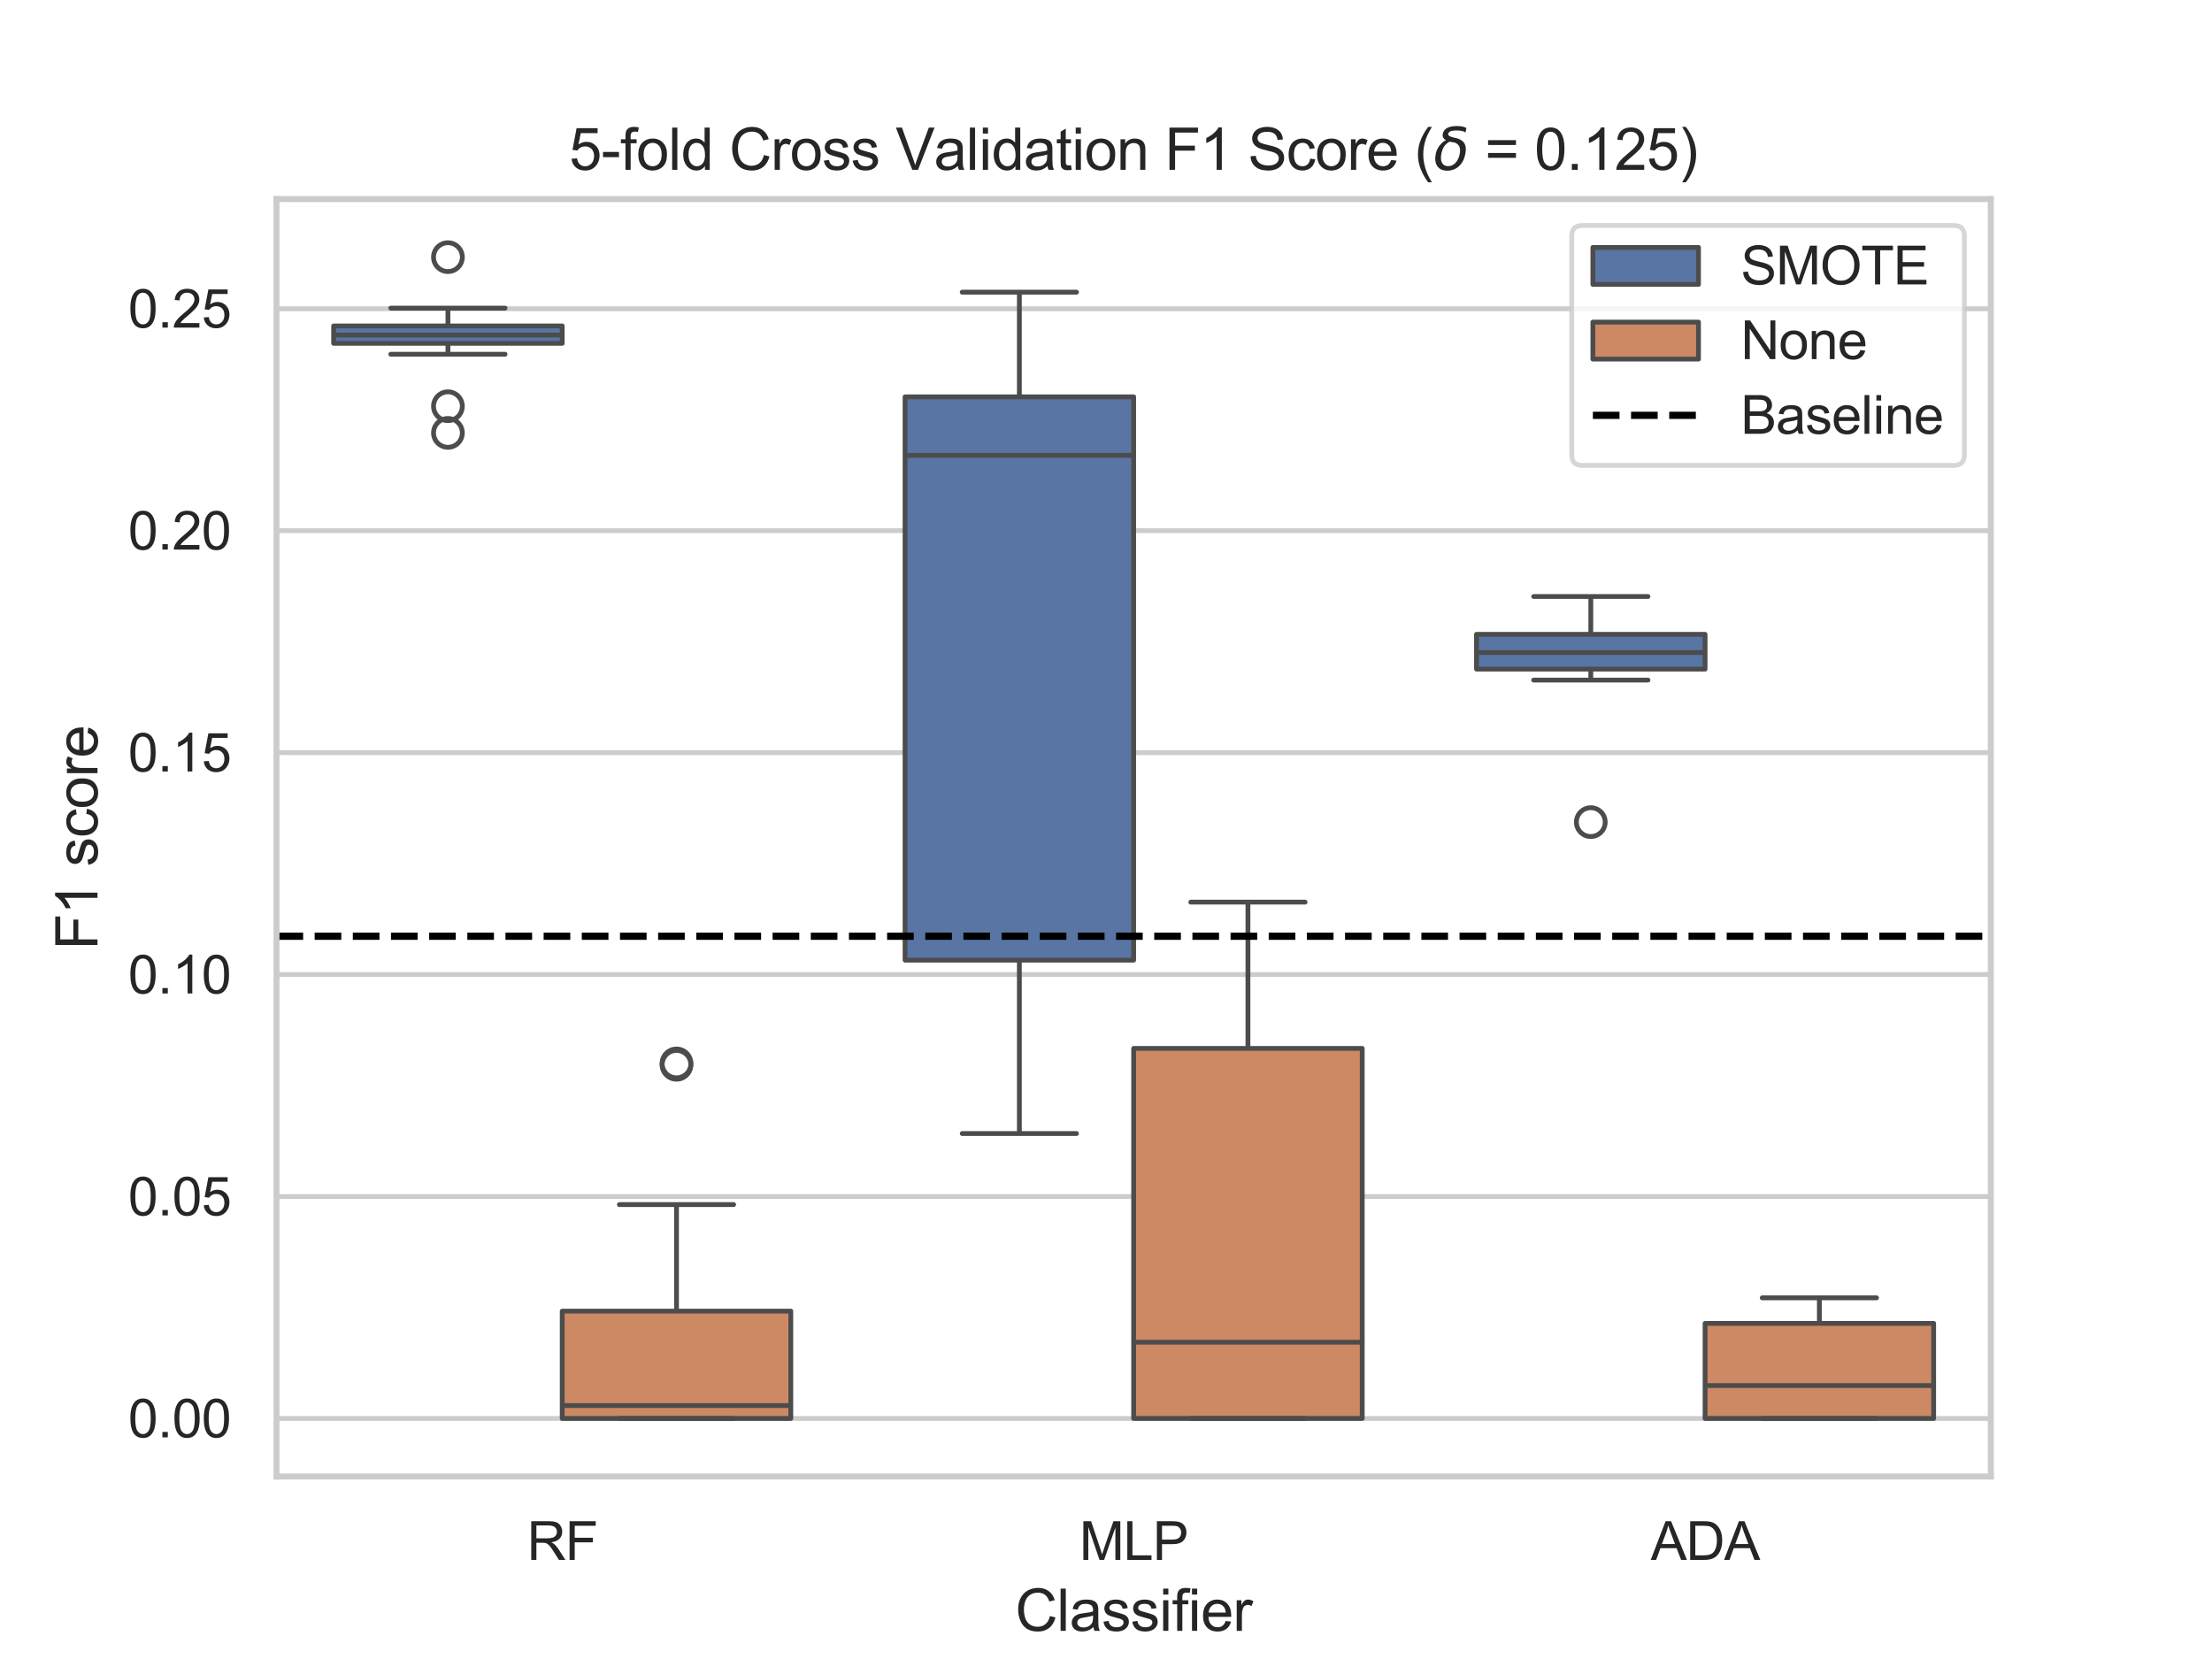 <?xml version="1.0" encoding="utf-8" standalone="no"?>
<!DOCTYPE svg PUBLIC "-//W3C//DTD SVG 1.1//EN"
  "http://www.w3.org/Graphics/SVG/1.1/DTD/svg11.dtd">
<svg xmlns:xlink="http://www.w3.org/1999/xlink" width="460.8pt" height="345.6pt" viewBox="0 0 460.8 345.6" xmlns="http://www.w3.org/2000/svg" version="1.1">
 <defs>
  <style type="text/css">*{stroke-linejoin: round; stroke-linecap: butt}</style>
 </defs>
 <g id="figure_1">
  <g id="patch_1">
   <path d="M 0 345.6 
L 460.8 345.6 
L 460.8 0 
L 0 0 
z
" style="fill: #ffffff"/>
  </g>
  <g id="axes_1">
   <g id="patch_2">
    <path d="M 57.6 307.584 
L 414.72 307.584 
L 414.72 41.472 
L 57.6 41.472 
z
" style="fill: #ffffff"/>
   </g>
   <g id="matplotlib.axis_1">
    <g id="xtick_1">
     <g id="text_1">
      <!-- RF -->
      <g style="fill: #262626" transform="translate(109.789 324.958) scale(0.11 -0.11)">
       <defs>
        <path id="ArialMT-52" d="M 503 0 
L 503 4581 
L 2534 4581 
Q 3147 4581 3465 4457 
Q 3784 4334 3975 4021 
Q 4166 3709 4166 3331 
Q 4166 2844 3850 2509 
Q 3534 2175 2875 2084 
Q 3116 1969 3241 1856 
Q 3506 1613 3744 1247 
L 4541 0 
L 3778 0 
L 3172 953 
Q 2906 1366 2734 1584 
Q 2563 1803 2427 1890 
Q 2291 1978 2150 2013 
Q 2047 2034 1813 2034 
L 1109 2034 
L 1109 0 
L 503 0 
z
M 1109 2559 
L 2413 2559 
Q 2828 2559 3062 2645 
Q 3297 2731 3419 2920 
Q 3541 3109 3541 3331 
Q 3541 3656 3305 3865 
Q 3069 4075 2559 4075 
L 1109 4075 
L 1109 2559 
z
" transform="scale(0.016)"/>
        <path id="ArialMT-46" d="M 525 0 
L 525 4581 
L 3616 4581 
L 3616 4041 
L 1131 4041 
L 1131 2622 
L 3281 2622 
L 3281 2081 
L 1131 2081 
L 1131 0 
L 525 0 
z
" transform="scale(0.016)"/>
       </defs>
       <use xlink:href="#ArialMT-52"/>
       <use xlink:href="#ArialMT-46" x="72.217"/>
      </g>
     </g>
    </g>
    <g id="xtick_2">
     <g id="text_2">
      <!-- MLP -->
      <g style="fill: #262626" transform="translate(224.851 324.958) scale(0.11 -0.11)">
       <defs>
        <path id="ArialMT-4d" d="M 475 0 
L 475 4581 
L 1388 4581 
L 2472 1338 
Q 2622 884 2691 659 
Q 2769 909 2934 1394 
L 4031 4581 
L 4847 4581 
L 4847 0 
L 4263 0 
L 4263 3834 
L 2931 0 
L 2384 0 
L 1059 3900 
L 1059 0 
L 475 0 
z
" transform="scale(0.016)"/>
        <path id="ArialMT-4c" d="M 469 0 
L 469 4581 
L 1075 4581 
L 1075 541 
L 3331 541 
L 3331 0 
L 469 0 
z
" transform="scale(0.016)"/>
        <path id="ArialMT-50" d="M 494 0 
L 494 4581 
L 2222 4581 
Q 2678 4581 2919 4538 
Q 3256 4481 3484 4323 
Q 3713 4166 3852 3881 
Q 3991 3597 3991 3256 
Q 3991 2672 3619 2267 
Q 3247 1863 2275 1863 
L 1100 1863 
L 1100 0 
L 494 0 
z
M 1100 2403 
L 2284 2403 
Q 2872 2403 3119 2622 
Q 3366 2841 3366 3238 
Q 3366 3525 3220 3729 
Q 3075 3934 2838 4000 
Q 2684 4041 2272 4041 
L 1100 4041 
L 1100 2403 
z
" transform="scale(0.016)"/>
       </defs>
       <use xlink:href="#ArialMT-4d"/>
       <use xlink:href="#ArialMT-4c" x="83.301"/>
       <use xlink:href="#ArialMT-50" x="138.916"/>
      </g>
     </g>
    </g>
    <g id="xtick_3">
     <g id="text_3">
      <!-- ADA -->
      <g style="fill: #262626" transform="translate(343.891 324.958) scale(0.11 -0.11)">
       <defs>
        <path id="ArialMT-41" d="M -9 0 
L 1750 4581 
L 2403 4581 
L 4278 0 
L 3588 0 
L 3053 1388 
L 1138 1388 
L 634 0 
L -9 0 
z
M 1313 1881 
L 2866 1881 
L 2388 3150 
Q 2169 3728 2063 4100 
Q 1975 3659 1816 3225 
L 1313 1881 
z
" transform="scale(0.016)"/>
        <path id="ArialMT-44" d="M 494 0 
L 494 4581 
L 2072 4581 
Q 2606 4581 2888 4516 
Q 3281 4425 3559 4188 
Q 3922 3881 4101 3404 
Q 4281 2928 4281 2316 
Q 4281 1794 4159 1391 
Q 4038 988 3847 723 
Q 3656 459 3429 307 
Q 3203 156 2883 78 
Q 2563 0 2147 0 
L 494 0 
z
M 1100 541 
L 2078 541 
Q 2531 541 2789 625 
Q 3047 709 3200 863 
Q 3416 1078 3536 1442 
Q 3656 1806 3656 2325 
Q 3656 3044 3420 3430 
Q 3184 3816 2847 3947 
Q 2603 4041 2063 4041 
L 1100 4041 
L 1100 541 
z
" transform="scale(0.016)"/>
       </defs>
       <use xlink:href="#ArialMT-41"/>
       <use xlink:href="#ArialMT-44" x="66.699"/>
       <use xlink:href="#ArialMT-41" x="138.916"/>
      </g>
     </g>
    </g>
    <g id="text_4">
     <!-- Classifier -->
     <g style="fill: #262626" transform="translate(211.49 339.733) scale(0.12 -0.12)">
      <defs>
       <path id="ArialMT-43" d="M 3763 1606 
L 4369 1453 
Q 4178 706 3683 314 
Q 3188 -78 2472 -78 
Q 1731 -78 1267 223 
Q 803 525 561 1097 
Q 319 1669 319 2325 
Q 319 3041 592 3573 
Q 866 4106 1370 4382 
Q 1875 4659 2481 4659 
Q 3169 4659 3637 4309 
Q 4106 3959 4291 3325 
L 3694 3184 
Q 3534 3684 3231 3912 
Q 2928 4141 2469 4141 
Q 1941 4141 1586 3887 
Q 1231 3634 1087 3207 
Q 944 2781 944 2328 
Q 944 1744 1114 1308 
Q 1284 872 1643 656 
Q 2003 441 2422 441 
Q 2931 441 3284 734 
Q 3638 1028 3763 1606 
z
" transform="scale(0.016)"/>
       <path id="ArialMT-6c" d="M 409 0 
L 409 4581 
L 972 4581 
L 972 0 
L 409 0 
z
" transform="scale(0.016)"/>
       <path id="ArialMT-61" d="M 2588 409 
Q 2275 144 1986 34 
Q 1697 -75 1366 -75 
Q 819 -75 525 192 
Q 231 459 231 875 
Q 231 1119 342 1320 
Q 453 1522 633 1644 
Q 813 1766 1038 1828 
Q 1203 1872 1538 1913 
Q 2219 1994 2541 2106 
Q 2544 2222 2544 2253 
Q 2544 2597 2384 2738 
Q 2169 2928 1744 2928 
Q 1347 2928 1158 2789 
Q 969 2650 878 2297 
L 328 2372 
Q 403 2725 575 2942 
Q 747 3159 1072 3276 
Q 1397 3394 1825 3394 
Q 2250 3394 2515 3294 
Q 2781 3194 2906 3042 
Q 3031 2891 3081 2659 
Q 3109 2516 3109 2141 
L 3109 1391 
Q 3109 606 3145 398 
Q 3181 191 3288 0 
L 2700 0 
Q 2613 175 2588 409 
z
M 2541 1666 
Q 2234 1541 1622 1453 
Q 1275 1403 1131 1340 
Q 988 1278 909 1158 
Q 831 1038 831 891 
Q 831 666 1001 516 
Q 1172 366 1500 366 
Q 1825 366 2078 508 
Q 2331 650 2450 897 
Q 2541 1088 2541 1459 
L 2541 1666 
z
" transform="scale(0.016)"/>
       <path id="ArialMT-73" d="M 197 991 
L 753 1078 
Q 800 744 1014 566 
Q 1228 388 1613 388 
Q 2000 388 2187 545 
Q 2375 703 2375 916 
Q 2375 1106 2209 1216 
Q 2094 1291 1634 1406 
Q 1016 1563 777 1677 
Q 538 1791 414 1992 
Q 291 2194 291 2438 
Q 291 2659 392 2848 
Q 494 3038 669 3163 
Q 800 3259 1026 3326 
Q 1253 3394 1513 3394 
Q 1903 3394 2198 3281 
Q 2494 3169 2634 2976 
Q 2775 2784 2828 2463 
L 2278 2388 
Q 2241 2644 2061 2787 
Q 1881 2931 1553 2931 
Q 1166 2931 1000 2803 
Q 834 2675 834 2503 
Q 834 2394 903 2306 
Q 972 2216 1119 2156 
Q 1203 2125 1616 2013 
Q 2213 1853 2448 1751 
Q 2684 1650 2818 1456 
Q 2953 1263 2953 975 
Q 2953 694 2789 445 
Q 2625 197 2315 61 
Q 2006 -75 1616 -75 
Q 969 -75 630 194 
Q 291 463 197 991 
z
" transform="scale(0.016)"/>
       <path id="ArialMT-69" d="M 425 3934 
L 425 4581 
L 988 4581 
L 988 3934 
L 425 3934 
z
M 425 0 
L 425 3319 
L 988 3319 
L 988 0 
L 425 0 
z
" transform="scale(0.016)"/>
       <path id="ArialMT-66" d="M 556 0 
L 556 2881 
L 59 2881 
L 59 3319 
L 556 3319 
L 556 3672 
Q 556 4006 616 4169 
Q 697 4388 901 4523 
Q 1106 4659 1475 4659 
Q 1713 4659 2000 4603 
L 1916 4113 
Q 1741 4144 1584 4144 
Q 1328 4144 1222 4034 
Q 1116 3925 1116 3625 
L 1116 3319 
L 1763 3319 
L 1763 2881 
L 1116 2881 
L 1116 0 
L 556 0 
z
" transform="scale(0.016)"/>
       <path id="ArialMT-65" d="M 2694 1069 
L 3275 997 
Q 3138 488 2766 206 
Q 2394 -75 1816 -75 
Q 1088 -75 661 373 
Q 234 822 234 1631 
Q 234 2469 665 2931 
Q 1097 3394 1784 3394 
Q 2450 3394 2872 2941 
Q 3294 2488 3294 1666 
Q 3294 1616 3291 1516 
L 816 1516 
Q 847 969 1125 678 
Q 1403 388 1819 388 
Q 2128 388 2347 550 
Q 2566 713 2694 1069 
z
M 847 1978 
L 2700 1978 
Q 2663 2397 2488 2606 
Q 2219 2931 1791 2931 
Q 1403 2931 1139 2672 
Q 875 2413 847 1978 
z
" transform="scale(0.016)"/>
       <path id="ArialMT-72" d="M 416 0 
L 416 3319 
L 922 3319 
L 922 2816 
Q 1116 3169 1280 3281 
Q 1444 3394 1641 3394 
Q 1925 3394 2219 3213 
L 2025 2691 
Q 1819 2813 1613 2813 
Q 1428 2813 1281 2702 
Q 1134 2591 1072 2394 
Q 978 2094 978 1738 
L 978 0 
L 416 0 
z
" transform="scale(0.016)"/>
      </defs>
      <use xlink:href="#ArialMT-43"/>
      <use xlink:href="#ArialMT-6c" x="72.217"/>
      <use xlink:href="#ArialMT-61" x="94.434"/>
      <use xlink:href="#ArialMT-73" x="150.049"/>
      <use xlink:href="#ArialMT-73" x="200.049"/>
      <use xlink:href="#ArialMT-69" x="250.049"/>
      <use xlink:href="#ArialMT-66" x="272.266"/>
      <use xlink:href="#ArialMT-69" x="300.049"/>
      <use xlink:href="#ArialMT-65" x="322.266"/>
      <use xlink:href="#ArialMT-72" x="377.881"/>
     </g>
    </g>
   </g>
   <g id="matplotlib.axis_2">
    <g id="ytick_1">
     <g id="line2d_1">
      <path d="M 57.6 295.488 
L 414.72 295.488 
" clip-path="url(#pa9eaf9d1ee)" style="fill: none; stroke: #cccccc; stroke-linecap: round"/>
     </g>
     <g id="text_5">
      <!-- 0.00 -->
      <g style="fill: #262626" transform="translate(26.693 299.425) scale(0.11 -0.11)">
       <defs>
        <path id="ArialMT-30" d="M 266 2259 
Q 266 3072 433 3567 
Q 600 4063 929 4331 
Q 1259 4600 1759 4600 
Q 2128 4600 2406 4451 
Q 2684 4303 2865 4023 
Q 3047 3744 3150 3342 
Q 3253 2941 3253 2259 
Q 3253 1453 3087 958 
Q 2922 463 2592 192 
Q 2263 -78 1759 -78 
Q 1097 -78 719 397 
Q 266 969 266 2259 
z
M 844 2259 
Q 844 1131 1108 757 
Q 1372 384 1759 384 
Q 2147 384 2411 759 
Q 2675 1134 2675 2259 
Q 2675 3391 2411 3762 
Q 2147 4134 1753 4134 
Q 1366 4134 1134 3806 
Q 844 3388 844 2259 
z
" transform="scale(0.016)"/>
        <path id="ArialMT-2e" d="M 581 0 
L 581 641 
L 1222 641 
L 1222 0 
L 581 0 
z
" transform="scale(0.016)"/>
       </defs>
       <use xlink:href="#ArialMT-30"/>
       <use xlink:href="#ArialMT-2e" x="55.615"/>
       <use xlink:href="#ArialMT-30" x="83.398"/>
       <use xlink:href="#ArialMT-30" x="139.014"/>
      </g>
     </g>
    </g>
    <g id="ytick_2">
     <g id="line2d_2">
      <path d="M 57.6 249.253 
L 414.72 249.253 
" clip-path="url(#pa9eaf9d1ee)" style="fill: none; stroke: #cccccc; stroke-linecap: round"/>
     </g>
     <g id="text_6">
      <!-- 0.05 -->
      <g style="fill: #262626" transform="translate(26.693 253.19) scale(0.11 -0.11)">
       <defs>
        <path id="ArialMT-35" d="M 266 1200 
L 856 1250 
Q 922 819 1161 601 
Q 1400 384 1738 384 
Q 2144 384 2425 690 
Q 2706 997 2706 1503 
Q 2706 1984 2436 2262 
Q 2166 2541 1728 2541 
Q 1456 2541 1237 2417 
Q 1019 2294 894 2097 
L 366 2166 
L 809 4519 
L 3088 4519 
L 3088 3981 
L 1259 3981 
L 1013 2750 
Q 1425 3038 1878 3038 
Q 2478 3038 2890 2622 
Q 3303 2206 3303 1553 
Q 3303 931 2941 478 
Q 2500 -78 1738 -78 
Q 1113 -78 717 272 
Q 322 622 266 1200 
z
" transform="scale(0.016)"/>
       </defs>
       <use xlink:href="#ArialMT-30"/>
       <use xlink:href="#ArialMT-2e" x="55.615"/>
       <use xlink:href="#ArialMT-30" x="83.398"/>
       <use xlink:href="#ArialMT-35" x="139.014"/>
      </g>
     </g>
    </g>
    <g id="ytick_3">
     <g id="line2d_3">
      <path d="M 57.6 203.018 
L 414.72 203.018 
" clip-path="url(#pa9eaf9d1ee)" style="fill: none; stroke: #cccccc; stroke-linecap: round"/>
     </g>
     <g id="text_7">
      <!-- 0.10 -->
      <g style="fill: #262626" transform="translate(26.693 206.955) scale(0.11 -0.11)">
       <defs>
        <path id="ArialMT-31" d="M 2384 0 
L 1822 0 
L 1822 3584 
Q 1619 3391 1289 3197 
Q 959 3003 697 2906 
L 697 3450 
Q 1169 3672 1522 3987 
Q 1875 4303 2022 4600 
L 2384 4600 
L 2384 0 
z
" transform="scale(0.016)"/>
       </defs>
       <use xlink:href="#ArialMT-30"/>
       <use xlink:href="#ArialMT-2e" x="55.615"/>
       <use xlink:href="#ArialMT-31" x="83.398"/>
       <use xlink:href="#ArialMT-30" x="139.014"/>
      </g>
     </g>
    </g>
    <g id="ytick_4">
     <g id="line2d_4">
      <path d="M 57.6 156.783 
L 414.72 156.783 
" clip-path="url(#pa9eaf9d1ee)" style="fill: none; stroke: #cccccc; stroke-linecap: round"/>
     </g>
     <g id="text_8">
      <!-- 0.15 -->
      <g style="fill: #262626" transform="translate(26.693 160.72) scale(0.11 -0.11)">
       <use xlink:href="#ArialMT-30"/>
       <use xlink:href="#ArialMT-2e" x="55.615"/>
       <use xlink:href="#ArialMT-31" x="83.398"/>
       <use xlink:href="#ArialMT-35" x="139.014"/>
      </g>
     </g>
    </g>
    <g id="ytick_5">
     <g id="line2d_5">
      <path d="M 57.6 110.549 
L 414.72 110.549 
" clip-path="url(#pa9eaf9d1ee)" style="fill: none; stroke: #cccccc; stroke-linecap: round"/>
     </g>
     <g id="text_9">
      <!-- 0.20 -->
      <g style="fill: #262626" transform="translate(26.693 114.485) scale(0.11 -0.11)">
       <defs>
        <path id="ArialMT-32" d="M 3222 541 
L 3222 0 
L 194 0 
Q 188 203 259 391 
Q 375 700 629 1000 
Q 884 1300 1366 1694 
Q 2113 2306 2375 2664 
Q 2638 3022 2638 3341 
Q 2638 3675 2398 3904 
Q 2159 4134 1775 4134 
Q 1369 4134 1125 3890 
Q 881 3647 878 3216 
L 300 3275 
Q 359 3922 746 4261 
Q 1134 4600 1788 4600 
Q 2447 4600 2831 4234 
Q 3216 3869 3216 3328 
Q 3216 3053 3103 2787 
Q 2991 2522 2730 2228 
Q 2469 1934 1863 1422 
Q 1356 997 1212 845 
Q 1069 694 975 541 
L 3222 541 
z
" transform="scale(0.016)"/>
       </defs>
       <use xlink:href="#ArialMT-30"/>
       <use xlink:href="#ArialMT-2e" x="55.615"/>
       <use xlink:href="#ArialMT-32" x="83.398"/>
       <use xlink:href="#ArialMT-30" x="139.014"/>
      </g>
     </g>
    </g>
    <g id="ytick_6">
     <g id="line2d_6">
      <path d="M 57.6 64.314 
L 414.72 64.314 
" clip-path="url(#pa9eaf9d1ee)" style="fill: none; stroke: #cccccc; stroke-linecap: round"/>
     </g>
     <g id="text_10">
      <!-- 0.25 -->
      <g style="fill: #262626" transform="translate(26.693 68.25) scale(0.11 -0.11)">
       <use xlink:href="#ArialMT-30"/>
       <use xlink:href="#ArialMT-2e" x="55.615"/>
       <use xlink:href="#ArialMT-32" x="83.398"/>
       <use xlink:href="#ArialMT-35" x="139.014"/>
      </g>
     </g>
    </g>
    <g id="text_11">
     <!-- F1 score -->
     <g style="fill: #262626" transform="translate(20.308 197.867) rotate(-90) scale(0.12 -0.12)">
      <defs>
       <path id="ArialMT-20" transform="scale(0.016)"/>
       <path id="ArialMT-63" d="M 2588 1216 
L 3141 1144 
Q 3050 572 2676 248 
Q 2303 -75 1759 -75 
Q 1078 -75 664 370 
Q 250 816 250 1647 
Q 250 2184 428 2587 
Q 606 2991 970 3192 
Q 1334 3394 1763 3394 
Q 2303 3394 2647 3120 
Q 2991 2847 3088 2344 
L 2541 2259 
Q 2463 2594 2264 2762 
Q 2066 2931 1784 2931 
Q 1359 2931 1093 2626 
Q 828 2322 828 1663 
Q 828 994 1084 691 
Q 1341 388 1753 388 
Q 2084 388 2306 591 
Q 2528 794 2588 1216 
z
" transform="scale(0.016)"/>
       <path id="ArialMT-6f" d="M 213 1659 
Q 213 2581 725 3025 
Q 1153 3394 1769 3394 
Q 2453 3394 2887 2945 
Q 3322 2497 3322 1706 
Q 3322 1066 3130 698 
Q 2938 331 2570 128 
Q 2203 -75 1769 -75 
Q 1072 -75 642 372 
Q 213 819 213 1659 
z
M 791 1659 
Q 791 1022 1069 705 
Q 1347 388 1769 388 
Q 2188 388 2466 706 
Q 2744 1025 2744 1678 
Q 2744 2294 2464 2611 
Q 2184 2928 1769 2928 
Q 1347 2928 1069 2612 
Q 791 2297 791 1659 
z
" transform="scale(0.016)"/>
      </defs>
      <use xlink:href="#ArialMT-46"/>
      <use xlink:href="#ArialMT-31" x="61.084"/>
      <use xlink:href="#ArialMT-20" x="116.699"/>
      <use xlink:href="#ArialMT-73" x="144.482"/>
      <use xlink:href="#ArialMT-63" x="194.482"/>
      <use xlink:href="#ArialMT-6f" x="244.482"/>
      <use xlink:href="#ArialMT-72" x="300.098"/>
      <use xlink:href="#ArialMT-65" x="333.398"/>
     </g>
    </g>
   </g>
   <g id="patch_3">
    <path d="M 117.12 295.488 
L 117.12 295.488 
L 117.12 295.488 
L 117.12 295.488 
z
" clip-path="url(#pa9eaf9d1ee)" style="fill: #5875a4; stroke: #4c4c4c; stroke-linejoin: miter"/>
   </g>
   <g id="patch_4">
    <path d="M 117.12 295.488 
L 117.12 295.488 
L 117.12 295.488 
L 117.12 295.488 
z
" clip-path="url(#pa9eaf9d1ee)" style="fill: #cc8963; stroke: #4c4c4c; stroke-linejoin: miter"/>
   </g>
   <g id="patch_5">
    <path d="M 69.504 71.522 
L 117.12 71.522 
L 117.12 67.894 
L 69.504 67.894 
L 69.504 71.522 
z
" clip-path="url(#pa9eaf9d1ee)" style="fill: #5875a4; stroke: #4c4c4c; stroke-linejoin: miter"/>
   </g>
   <g id="line2d_7">
    <path d="M 93.312 71.522 
L 93.312 73.799 
" clip-path="url(#pa9eaf9d1ee)" style="fill: none; stroke: #4c4c4c"/>
   </g>
   <g id="line2d_8">
    <path d="M 93.312 67.894 
L 93.312 64.192 
" clip-path="url(#pa9eaf9d1ee)" style="fill: none; stroke: #4c4c4c"/>
   </g>
   <g id="line2d_9">
    <path d="M 81.408 73.799 
L 105.216 73.799 
" clip-path="url(#pa9eaf9d1ee)" style="fill: none; stroke: #4c4c4c; stroke-linecap: round"/>
   </g>
   <g id="line2d_10">
    <path d="M 81.408 64.192 
L 105.216 64.192 
" clip-path="url(#pa9eaf9d1ee)" style="fill: none; stroke: #4c4c4c; stroke-linecap: round"/>
   </g>
   <g id="line2d_11">
    <defs>
     <path id="m44a4a0a87c" d="M 0 3 
C 0.796 3 1.559 2.684 2.121 2.121 
C 2.684 1.559 3 0.796 3 0 
C 3 -0.796 2.684 -1.559 2.121 -2.121 
C 1.559 -2.684 0.796 -3 0 -3 
C -0.796 -3 -1.559 -2.684 -2.121 -2.121 
C -2.684 -1.559 -3 -0.796 -3 0 
C -3 0.796 -2.684 1.559 -2.121 2.121 
C -1.559 2.684 -0.796 3 0 3 
z
" style="stroke: #4c4c4c"/>
    </defs>
    <g clip-path="url(#pa9eaf9d1ee)">
     <use xlink:href="#m44a4a0a87c" x="93.312" y="84.623" style="fill-opacity: 0; stroke: #4c4c4c"/>
     <use xlink:href="#m44a4a0a87c" x="93.312" y="90.181" style="fill-opacity: 0; stroke: #4c4c4c"/>
     <use xlink:href="#m44a4a0a87c" x="93.312" y="53.568" style="fill-opacity: 0; stroke: #4c4c4c"/>
    </g>
   </g>
   <g id="patch_6">
    <path d="M 188.544 200.014 
L 236.16 200.014 
L 236.16 82.673 
L 188.544 82.673 
L 188.544 200.014 
z
" clip-path="url(#pa9eaf9d1ee)" style="fill: #5875a4; stroke: #4c4c4c; stroke-linejoin: miter"/>
   </g>
   <g id="line2d_12">
    <path d="M 212.352 200.014 
L 212.352 236.14 
" clip-path="url(#pa9eaf9d1ee)" style="fill: none; stroke: #4c4c4c"/>
   </g>
   <g id="line2d_13">
    <path d="M 212.352 82.673 
L 212.352 60.864 
" clip-path="url(#pa9eaf9d1ee)" style="fill: none; stroke: #4c4c4c"/>
   </g>
   <g id="line2d_14">
    <path d="M 200.448 236.14 
L 224.256 236.14 
" clip-path="url(#pa9eaf9d1ee)" style="fill: none; stroke: #4c4c4c; stroke-linecap: round"/>
   </g>
   <g id="line2d_15">
    <path d="M 200.448 60.864 
L 224.256 60.864 
" clip-path="url(#pa9eaf9d1ee)" style="fill: none; stroke: #4c4c4c; stroke-linecap: round"/>
   </g>
   <g id="line2d_16"/>
   <g id="patch_7">
    <path d="M 307.584 139.389 
L 355.2 139.389 
L 355.2 132.144 
L 307.584 132.144 
L 307.584 139.389 
z
" clip-path="url(#pa9eaf9d1ee)" style="fill: #5875a4; stroke: #4c4c4c; stroke-linejoin: miter"/>
   </g>
   <g id="line2d_17">
    <path d="M 331.392 139.389 
L 331.392 141.672 
" clip-path="url(#pa9eaf9d1ee)" style="fill: none; stroke: #4c4c4c"/>
   </g>
   <g id="line2d_18">
    <path d="M 331.392 132.144 
L 331.392 124.261 
" clip-path="url(#pa9eaf9d1ee)" style="fill: none; stroke: #4c4c4c"/>
   </g>
   <g id="line2d_19">
    <path d="M 319.488 141.672 
L 343.296 141.672 
" clip-path="url(#pa9eaf9d1ee)" style="fill: none; stroke: #4c4c4c; stroke-linecap: round"/>
   </g>
   <g id="line2d_20">
    <path d="M 319.488 124.261 
L 343.296 124.261 
" clip-path="url(#pa9eaf9d1ee)" style="fill: none; stroke: #4c4c4c; stroke-linecap: round"/>
   </g>
   <g id="line2d_21">
    <g clip-path="url(#pa9eaf9d1ee)">
     <use xlink:href="#m44a4a0a87c" x="331.392" y="171.262" style="fill-opacity: 0; stroke: #4c4c4c"/>
    </g>
   </g>
   <g id="patch_8">
    <path d="M 117.12 295.488 
L 164.736 295.488 
L 164.736 273.133 
L 117.12 273.133 
L 117.12 295.488 
z
" clip-path="url(#pa9eaf9d1ee)" style="fill: #cc8963; stroke: #4c4c4c; stroke-linejoin: miter"/>
   </g>
   <g id="line2d_22">
    <path d="M 140.928 295.488 
L 140.928 295.488 
" clip-path="url(#pa9eaf9d1ee)" style="fill: none; stroke: #4c4c4c"/>
   </g>
   <g id="line2d_23">
    <path d="M 140.928 273.133 
L 140.928 250.935 
" clip-path="url(#pa9eaf9d1ee)" style="fill: none; stroke: #4c4c4c"/>
   </g>
   <g id="line2d_24">
    <path d="M 129.024 295.488 
L 152.832 295.488 
" clip-path="url(#pa9eaf9d1ee)" style="fill: none; stroke: #4c4c4c; stroke-linecap: round"/>
   </g>
   <g id="line2d_25">
    <path d="M 129.024 250.935 
L 152.832 250.935 
" clip-path="url(#pa9eaf9d1ee)" style="fill: none; stroke: #4c4c4c; stroke-linecap: round"/>
   </g>
   <g id="line2d_26">
    <g clip-path="url(#pa9eaf9d1ee)">
     <use xlink:href="#m44a4a0a87c" x="140.928" y="221.531" style="fill-opacity: 0; stroke: #4c4c4c"/>
     <use xlink:href="#m44a4a0a87c" x="140.928" y="221.819" style="fill-opacity: 0; stroke: #4c4c4c"/>
    </g>
   </g>
   <g id="patch_9">
    <path d="M 236.16 295.488 
L 283.776 295.488 
L 283.776 218.401 
L 236.16 218.401 
L 236.16 295.488 
z
" clip-path="url(#pa9eaf9d1ee)" style="fill: #cc8963; stroke: #4c4c4c; stroke-linejoin: miter"/>
   </g>
   <g id="line2d_27">
    <path d="M 259.968 295.488 
L 259.968 295.488 
" clip-path="url(#pa9eaf9d1ee)" style="fill: none; stroke: #4c4c4c"/>
   </g>
   <g id="line2d_28">
    <path d="M 259.968 218.401 
L 259.968 187.927 
" clip-path="url(#pa9eaf9d1ee)" style="fill: none; stroke: #4c4c4c"/>
   </g>
   <g id="line2d_29">
    <path d="M 248.064 295.488 
L 271.872 295.488 
" clip-path="url(#pa9eaf9d1ee)" style="fill: none; stroke: #4c4c4c; stroke-linecap: round"/>
   </g>
   <g id="line2d_30">
    <path d="M 248.064 187.927 
L 271.872 187.927 
" clip-path="url(#pa9eaf9d1ee)" style="fill: none; stroke: #4c4c4c; stroke-linecap: round"/>
   </g>
   <g id="line2d_31"/>
   <g id="patch_10">
    <path d="M 355.2 295.488 
L 402.816 295.488 
L 402.816 275.684 
L 355.2 275.684 
L 355.2 295.488 
z
" clip-path="url(#pa9eaf9d1ee)" style="fill: #cc8963; stroke: #4c4c4c; stroke-linejoin: miter"/>
   </g>
   <g id="line2d_32">
    <path d="M 379.008 295.488 
L 379.008 295.488 
" clip-path="url(#pa9eaf9d1ee)" style="fill: none; stroke: #4c4c4c"/>
   </g>
   <g id="line2d_33">
    <path d="M 379.008 275.684 
L 379.008 270.36 
" clip-path="url(#pa9eaf9d1ee)" style="fill: none; stroke: #4c4c4c"/>
   </g>
   <g id="line2d_34">
    <path d="M 367.104 295.488 
L 390.912 295.488 
" clip-path="url(#pa9eaf9d1ee)" style="fill: none; stroke: #4c4c4c; stroke-linecap: round"/>
   </g>
   <g id="line2d_35">
    <path d="M 367.104 270.36 
L 390.912 270.36 
" clip-path="url(#pa9eaf9d1ee)" style="fill: none; stroke: #4c4c4c; stroke-linecap: round"/>
   </g>
   <g id="line2d_36"/>
   <g id="line2d_37">
    <path d="M 57.6 195.033 
L 414.72 195.033 
" clip-path="url(#pa9eaf9d1ee)" style="fill: none; stroke-dasharray: 5.55,2.4; stroke-dashoffset: 0; stroke: #000000; stroke-width: 1.5"/>
   </g>
   <g id="line2d_38">
    <path d="M 69.504 69.796 
L 117.12 69.796 
" clip-path="url(#pa9eaf9d1ee)" style="fill: none; stroke: #4c4c4c"/>
   </g>
   <g id="line2d_39">
    <path d="M 188.544 94.863 
L 236.16 94.863 
" clip-path="url(#pa9eaf9d1ee)" style="fill: none; stroke: #4c4c4c"/>
   </g>
   <g id="line2d_40">
    <path d="M 307.584 135.937 
L 355.2 135.937 
" clip-path="url(#pa9eaf9d1ee)" style="fill: none; stroke: #4c4c4c"/>
   </g>
   <g id="line2d_41">
    <path d="M 117.12 292.808 
L 164.736 292.808 
" clip-path="url(#pa9eaf9d1ee)" style="fill: none; stroke: #4c4c4c"/>
   </g>
   <g id="line2d_42">
    <path d="M 236.16 279.604 
L 283.776 279.604 
" clip-path="url(#pa9eaf9d1ee)" style="fill: none; stroke: #4c4c4c"/>
   </g>
   <g id="line2d_43">
    <path d="M 355.2 288.638 
L 402.816 288.638 
" clip-path="url(#pa9eaf9d1ee)" style="fill: none; stroke: #4c4c4c"/>
   </g>
   <g id="patch_11">
    <path d="M 57.6 307.584 
L 57.6 41.472 
" style="fill: none; stroke: #cccccc; stroke-width: 1.25; stroke-linejoin: miter; stroke-linecap: square"/>
   </g>
   <g id="patch_12">
    <path d="M 414.72 307.584 
L 414.72 41.472 
" style="fill: none; stroke: #cccccc; stroke-width: 1.25; stroke-linejoin: miter; stroke-linecap: square"/>
   </g>
   <g id="patch_13">
    <path d="M 57.6 307.584 
L 414.72 307.584 
" style="fill: none; stroke: #cccccc; stroke-width: 1.25; stroke-linejoin: miter; stroke-linecap: square"/>
   </g>
   <g id="patch_14">
    <path d="M 57.6 41.472 
L 414.72 41.472 
" style="fill: none; stroke: #cccccc; stroke-width: 1.25; stroke-linejoin: miter; stroke-linecap: square"/>
   </g>
   <g id="text_12">
    <!-- 5-fold Cross Validation F1 Score ($\delta$ = 0.125) -->
    <g style="fill: #262626" transform="translate(118.56 35.472) scale(0.12 -0.12)">
     <defs>
      <path id="ArialMT-2d" d="M 203 1375 
L 203 1941 
L 1931 1941 
L 1931 1375 
L 203 1375 
z
" transform="scale(0.016)"/>
      <path id="ArialMT-64" d="M 2575 0 
L 2575 419 
Q 2259 -75 1647 -75 
Q 1250 -75 917 144 
Q 584 363 401 755 
Q 219 1147 219 1656 
Q 219 2153 384 2558 
Q 550 2963 881 3178 
Q 1213 3394 1622 3394 
Q 1922 3394 2156 3267 
Q 2391 3141 2538 2938 
L 2538 4581 
L 3097 4581 
L 3097 0 
L 2575 0 
z
M 797 1656 
Q 797 1019 1065 703 
Q 1334 388 1700 388 
Q 2069 388 2326 689 
Q 2584 991 2584 1609 
Q 2584 2291 2321 2609 
Q 2059 2928 1675 2928 
Q 1300 2928 1048 2622 
Q 797 2316 797 1656 
z
" transform="scale(0.016)"/>
      <path id="ArialMT-56" d="M 1803 0 
L 28 4581 
L 684 4581 
L 1875 1253 
Q 2019 853 2116 503 
Q 2222 878 2363 1253 
L 3600 4581 
L 4219 4581 
L 2425 0 
L 1803 0 
z
" transform="scale(0.016)"/>
      <path id="ArialMT-74" d="M 1650 503 
L 1731 6 
Q 1494 -44 1306 -44 
Q 1000 -44 831 53 
Q 663 150 594 308 
Q 525 466 525 972 
L 525 2881 
L 113 2881 
L 113 3319 
L 525 3319 
L 525 4141 
L 1084 4478 
L 1084 3319 
L 1650 3319 
L 1650 2881 
L 1084 2881 
L 1084 941 
Q 1084 700 1114 631 
Q 1144 563 1211 522 
Q 1278 481 1403 481 
Q 1497 481 1650 503 
z
" transform="scale(0.016)"/>
      <path id="ArialMT-6e" d="M 422 0 
L 422 3319 
L 928 3319 
L 928 2847 
Q 1294 3394 1984 3394 
Q 2284 3394 2536 3286 
Q 2788 3178 2913 3003 
Q 3038 2828 3088 2588 
Q 3119 2431 3119 2041 
L 3119 0 
L 2556 0 
L 2556 2019 
Q 2556 2363 2490 2533 
Q 2425 2703 2258 2804 
Q 2091 2906 1866 2906 
Q 1506 2906 1245 2678 
Q 984 2450 984 1813 
L 984 0 
L 422 0 
z
" transform="scale(0.016)"/>
      <path id="ArialMT-53" d="M 288 1472 
L 859 1522 
Q 900 1178 1048 958 
Q 1197 738 1509 602 
Q 1822 466 2213 466 
Q 2559 466 2825 569 
Q 3091 672 3220 851 
Q 3350 1031 3350 1244 
Q 3350 1459 3225 1620 
Q 3100 1781 2813 1891 
Q 2628 1963 1997 2114 
Q 1366 2266 1113 2400 
Q 784 2572 623 2826 
Q 463 3081 463 3397 
Q 463 3744 659 4045 
Q 856 4347 1234 4503 
Q 1613 4659 2075 4659 
Q 2584 4659 2973 4495 
Q 3363 4331 3572 4012 
Q 3781 3694 3797 3291 
L 3216 3247 
Q 3169 3681 2898 3903 
Q 2628 4125 2100 4125 
Q 1550 4125 1298 3923 
Q 1047 3722 1047 3438 
Q 1047 3191 1225 3031 
Q 1400 2872 2139 2705 
Q 2878 2538 3153 2413 
Q 3553 2228 3743 1945 
Q 3934 1663 3934 1294 
Q 3934 928 3725 604 
Q 3516 281 3123 101 
Q 2731 -78 2241 -78 
Q 1619 -78 1198 103 
Q 778 284 539 648 
Q 300 1013 288 1472 
z
" transform="scale(0.016)"/>
      <path id="ArialMT-28" d="M 1497 -1347 
Q 1031 -759 709 28 
Q 388 816 388 1659 
Q 388 2403 628 3084 
Q 909 3875 1497 4659 
L 1900 4659 
Q 1522 4009 1400 3731 
Q 1209 3300 1100 2831 
Q 966 2247 966 1656 
Q 966 153 1900 -1347 
L 1497 -1347 
z
" transform="scale(0.016)"/>
      <path id="DejaVuSans-Oblique-3b4" d="M 3472 4053 
Q 3197 4272 2450 4272 
Q 1659 4272 1588 3906 
Q 1531 3619 2328 3469 
Q 2953 3353 3253 3003 
Q 3616 2581 3447 1716 
Q 3284 888 2763 400 
Q 2238 -91 1488 -91 
Q 741 -91 406 400 
Q 72 888 241 1747 
Q 363 2384 891 2900 
Q 1097 3100 1353 3213 
Q 913 3459 1000 3900 
Q 1166 4750 2544 4750 
Q 3234 4750 3566 4531 
L 3472 4053 
z
M 1753 3056 
Q 1525 2966 1306 2738 
Q 969 2384 847 1747 
Q 722 1113 919 756 
Q 1119 397 1584 397 
Q 2044 397 2381 759 
Q 2722 1122 2838 1716 
Q 2956 2338 2731 2638 
Q 2491 2959 2103 2994 
Q 1906 3013 1753 3056 
z
" transform="scale(0.016)"/>
      <path id="ArialMT-3d" d="M 3381 2694 
L 356 2694 
L 356 3219 
L 3381 3219 
L 3381 2694 
z
M 3381 1303 
L 356 1303 
L 356 1828 
L 3381 1828 
L 3381 1303 
z
" transform="scale(0.016)"/>
      <path id="ArialMT-29" d="M 791 -1347 
L 388 -1347 
Q 1322 153 1322 1656 
Q 1322 2244 1188 2822 
Q 1081 3291 891 3722 
Q 769 4003 388 4659 
L 791 4659 
Q 1378 3875 1659 3084 
Q 1900 2403 1900 1659 
Q 1900 816 1576 28 
Q 1253 -759 791 -1347 
z
" transform="scale(0.016)"/>
     </defs>
     <use xlink:href="#ArialMT-35" transform="translate(0 0.781)"/>
     <use xlink:href="#ArialMT-2d" transform="translate(55.615 0.781)"/>
     <use xlink:href="#ArialMT-66" transform="translate(88.916 0.781)"/>
     <use xlink:href="#ArialMT-6f" transform="translate(116.699 0.781)"/>
     <use xlink:href="#ArialMT-6c" transform="translate(172.314 0.781)"/>
     <use xlink:href="#ArialMT-64" transform="translate(194.531 0.781)"/>
     <use xlink:href="#ArialMT-20" transform="translate(250.146 0.781)"/>
     <use xlink:href="#ArialMT-43" transform="translate(277.93 0.781)"/>
     <use xlink:href="#ArialMT-72" transform="translate(350.146 0.781)"/>
     <use xlink:href="#ArialMT-6f" transform="translate(383.447 0.781)"/>
     <use xlink:href="#ArialMT-73" transform="translate(439.062 0.781)"/>
     <use xlink:href="#ArialMT-73" transform="translate(489.062 0.781)"/>
     <use xlink:href="#ArialMT-20" transform="translate(539.062 0.781)"/>
     <use xlink:href="#ArialMT-56" transform="translate(566.846 0.781)"/>
     <use xlink:href="#ArialMT-61" transform="translate(633.545 0.781)"/>
     <use xlink:href="#ArialMT-6c" transform="translate(689.16 0.781)"/>
     <use xlink:href="#ArialMT-69" transform="translate(711.377 0.781)"/>
     <use xlink:href="#ArialMT-64" transform="translate(733.594 0.781)"/>
     <use xlink:href="#ArialMT-61" transform="translate(789.209 0.781)"/>
     <use xlink:href="#ArialMT-74" transform="translate(844.824 0.781)"/>
     <use xlink:href="#ArialMT-69" transform="translate(872.607 0.781)"/>
     <use xlink:href="#ArialMT-6f" transform="translate(894.824 0.781)"/>
     <use xlink:href="#ArialMT-6e" transform="translate(950.439 0.781)"/>
     <use xlink:href="#ArialMT-20" transform="translate(1006.055 0.781)"/>
     <use xlink:href="#ArialMT-46" transform="translate(1033.838 0.781)"/>
     <use xlink:href="#ArialMT-31" transform="translate(1094.922 0.781)"/>
     <use xlink:href="#ArialMT-20" transform="translate(1150.537 0.781)"/>
     <use xlink:href="#ArialMT-53" transform="translate(1178.32 0.781)"/>
     <use xlink:href="#ArialMT-63" transform="translate(1245.02 0.781)"/>
     <use xlink:href="#ArialMT-6f" transform="translate(1295.02 0.781)"/>
     <use xlink:href="#ArialMT-72" transform="translate(1350.635 0.781)"/>
     <use xlink:href="#ArialMT-65" transform="translate(1383.936 0.781)"/>
     <use xlink:href="#ArialMT-20" transform="translate(1439.551 0.781)"/>
     <use xlink:href="#ArialMT-28" transform="translate(1467.334 0.781)"/>
     <use xlink:href="#DejaVuSans-Oblique-3b4" transform="translate(1500.635 0.781)"/>
     <use xlink:href="#ArialMT-20" transform="translate(1561.816 0.781)"/>
     <use xlink:href="#ArialMT-3d" transform="translate(1589.6 0.781)"/>
     <use xlink:href="#ArialMT-20" transform="translate(1647.998 0.781)"/>
     <use xlink:href="#ArialMT-30" transform="translate(1675.781 0.781)"/>
     <use xlink:href="#ArialMT-2e" transform="translate(1731.396 0.781)"/>
     <use xlink:href="#ArialMT-31" transform="translate(1759.18 0.781)"/>
     <use xlink:href="#ArialMT-32" transform="translate(1814.795 0.781)"/>
     <use xlink:href="#ArialMT-35" transform="translate(1870.41 0.781)"/>
     <use xlink:href="#ArialMT-29" transform="translate(1926.025 0.781)"/>
    </g>
   </g>
   <g id="legend_1">
    <g id="patch_15">
     <path d="M 329.626 96.952 
L 407.02 96.952 
Q 409.22 96.952 409.22 94.752 
L 409.22 49.172 
Q 409.22 46.972 407.02 46.972 
L 329.626 46.972 
Q 327.426 46.972 327.426 49.172 
L 327.426 94.752 
Q 327.426 96.952 329.626 96.952 
z
" style="fill: #ffffff; opacity: 0.8; stroke: #cccccc; stroke-linejoin: miter"/>
    </g>
    <g id="patch_16">
     <path d="M 331.826 59.246 
L 353.826 59.246 
L 353.826 51.546 
L 331.826 51.546 
z
" style="fill: #5875a4; stroke: #4c4c4c; stroke-linejoin: miter"/>
    </g>
    <g id="text_13">
     <!-- SMOTE -->
     <g style="fill: #262626" transform="translate(362.626 59.246) scale(0.11 -0.11)">
      <defs>
       <path id="ArialMT-4f" d="M 309 2231 
Q 309 3372 921 4017 
Q 1534 4663 2503 4663 
Q 3138 4663 3647 4359 
Q 4156 4056 4423 3514 
Q 4691 2972 4691 2284 
Q 4691 1588 4409 1038 
Q 4128 488 3612 205 
Q 3097 -78 2500 -78 
Q 1853 -78 1343 234 
Q 834 547 571 1087 
Q 309 1628 309 2231 
z
M 934 2222 
Q 934 1394 1379 917 
Q 1825 441 2497 441 
Q 3181 441 3623 922 
Q 4066 1403 4066 2288 
Q 4066 2847 3877 3264 
Q 3688 3681 3323 3911 
Q 2959 4141 2506 4141 
Q 1863 4141 1398 3698 
Q 934 3256 934 2222 
z
" transform="scale(0.016)"/>
       <path id="ArialMT-54" d="M 1659 0 
L 1659 4041 
L 150 4041 
L 150 4581 
L 3781 4581 
L 3781 4041 
L 2266 4041 
L 2266 0 
L 1659 0 
z
" transform="scale(0.016)"/>
       <path id="ArialMT-45" d="M 506 0 
L 506 4581 
L 3819 4581 
L 3819 4041 
L 1113 4041 
L 1113 2638 
L 3647 2638 
L 3647 2100 
L 1113 2100 
L 1113 541 
L 3925 541 
L 3925 0 
L 506 0 
z
" transform="scale(0.016)"/>
      </defs>
      <use xlink:href="#ArialMT-53"/>
      <use xlink:href="#ArialMT-4d" x="66.699"/>
      <use xlink:href="#ArialMT-4f" x="150"/>
      <use xlink:href="#ArialMT-54" x="227.783"/>
      <use xlink:href="#ArialMT-45" x="288.867"/>
     </g>
    </g>
    <g id="patch_17">
     <path d="M 331.826 74.805 
L 353.826 74.805 
L 353.826 67.105 
L 331.826 67.105 
z
" style="fill: #cc8963; stroke: #4c4c4c; stroke-linejoin: miter"/>
    </g>
    <g id="text_14">
     <!-- None -->
     <g style="fill: #262626" transform="translate(362.626 74.805) scale(0.11 -0.11)">
      <defs>
       <path id="ArialMT-4e" d="M 488 0 
L 488 4581 
L 1109 4581 
L 3516 984 
L 3516 4581 
L 4097 4581 
L 4097 0 
L 3475 0 
L 1069 3600 
L 1069 0 
L 488 0 
z
" transform="scale(0.016)"/>
      </defs>
      <use xlink:href="#ArialMT-4e"/>
      <use xlink:href="#ArialMT-6f" x="72.217"/>
      <use xlink:href="#ArialMT-6e" x="127.832"/>
      <use xlink:href="#ArialMT-65" x="183.447"/>
     </g>
    </g>
    <g id="line2d_44">
     <path d="M 331.826 86.515 
L 342.826 86.515 
L 353.826 86.515 
" style="fill: none; stroke-dasharray: 5.55,2.4; stroke-dashoffset: 0; stroke: #000000; stroke-width: 1.5"/>
    </g>
    <g id="text_15">
     <!-- Baseline -->
     <g style="fill: #262626" transform="translate(362.626 90.365) scale(0.11 -0.11)">
      <defs>
       <path id="ArialMT-42" d="M 469 0 
L 469 4581 
L 2188 4581 
Q 2713 4581 3030 4442 
Q 3347 4303 3526 4014 
Q 3706 3725 3706 3409 
Q 3706 3116 3547 2856 
Q 3388 2597 3066 2438 
Q 3481 2316 3704 2022 
Q 3928 1728 3928 1328 
Q 3928 1006 3792 729 
Q 3656 453 3456 303 
Q 3256 153 2954 76 
Q 2653 0 2216 0 
L 469 0 
z
M 1075 2656 
L 2066 2656 
Q 2469 2656 2644 2709 
Q 2875 2778 2992 2937 
Q 3109 3097 3109 3338 
Q 3109 3566 3000 3739 
Q 2891 3913 2687 3977 
Q 2484 4041 1991 4041 
L 1075 4041 
L 1075 2656 
z
M 1075 541 
L 2216 541 
Q 2509 541 2628 563 
Q 2838 600 2978 687 
Q 3119 775 3209 942 
Q 3300 1109 3300 1328 
Q 3300 1584 3169 1773 
Q 3038 1963 2805 2039 
Q 2572 2116 2134 2116 
L 1075 2116 
L 1075 541 
z
" transform="scale(0.016)"/>
      </defs>
      <use xlink:href="#ArialMT-42"/>
      <use xlink:href="#ArialMT-61" x="66.699"/>
      <use xlink:href="#ArialMT-73" x="122.314"/>
      <use xlink:href="#ArialMT-65" x="172.314"/>
      <use xlink:href="#ArialMT-6c" x="227.93"/>
      <use xlink:href="#ArialMT-69" x="250.146"/>
      <use xlink:href="#ArialMT-6e" x="272.363"/>
      <use xlink:href="#ArialMT-65" x="327.979"/>
     </g>
    </g>
   </g>
  </g>
 </g>
 <defs>
  <clipPath id="pa9eaf9d1ee">
   <rect x="57.6" y="41.472" width="357.12" height="266.112"/>
  </clipPath>
 </defs>
</svg>
